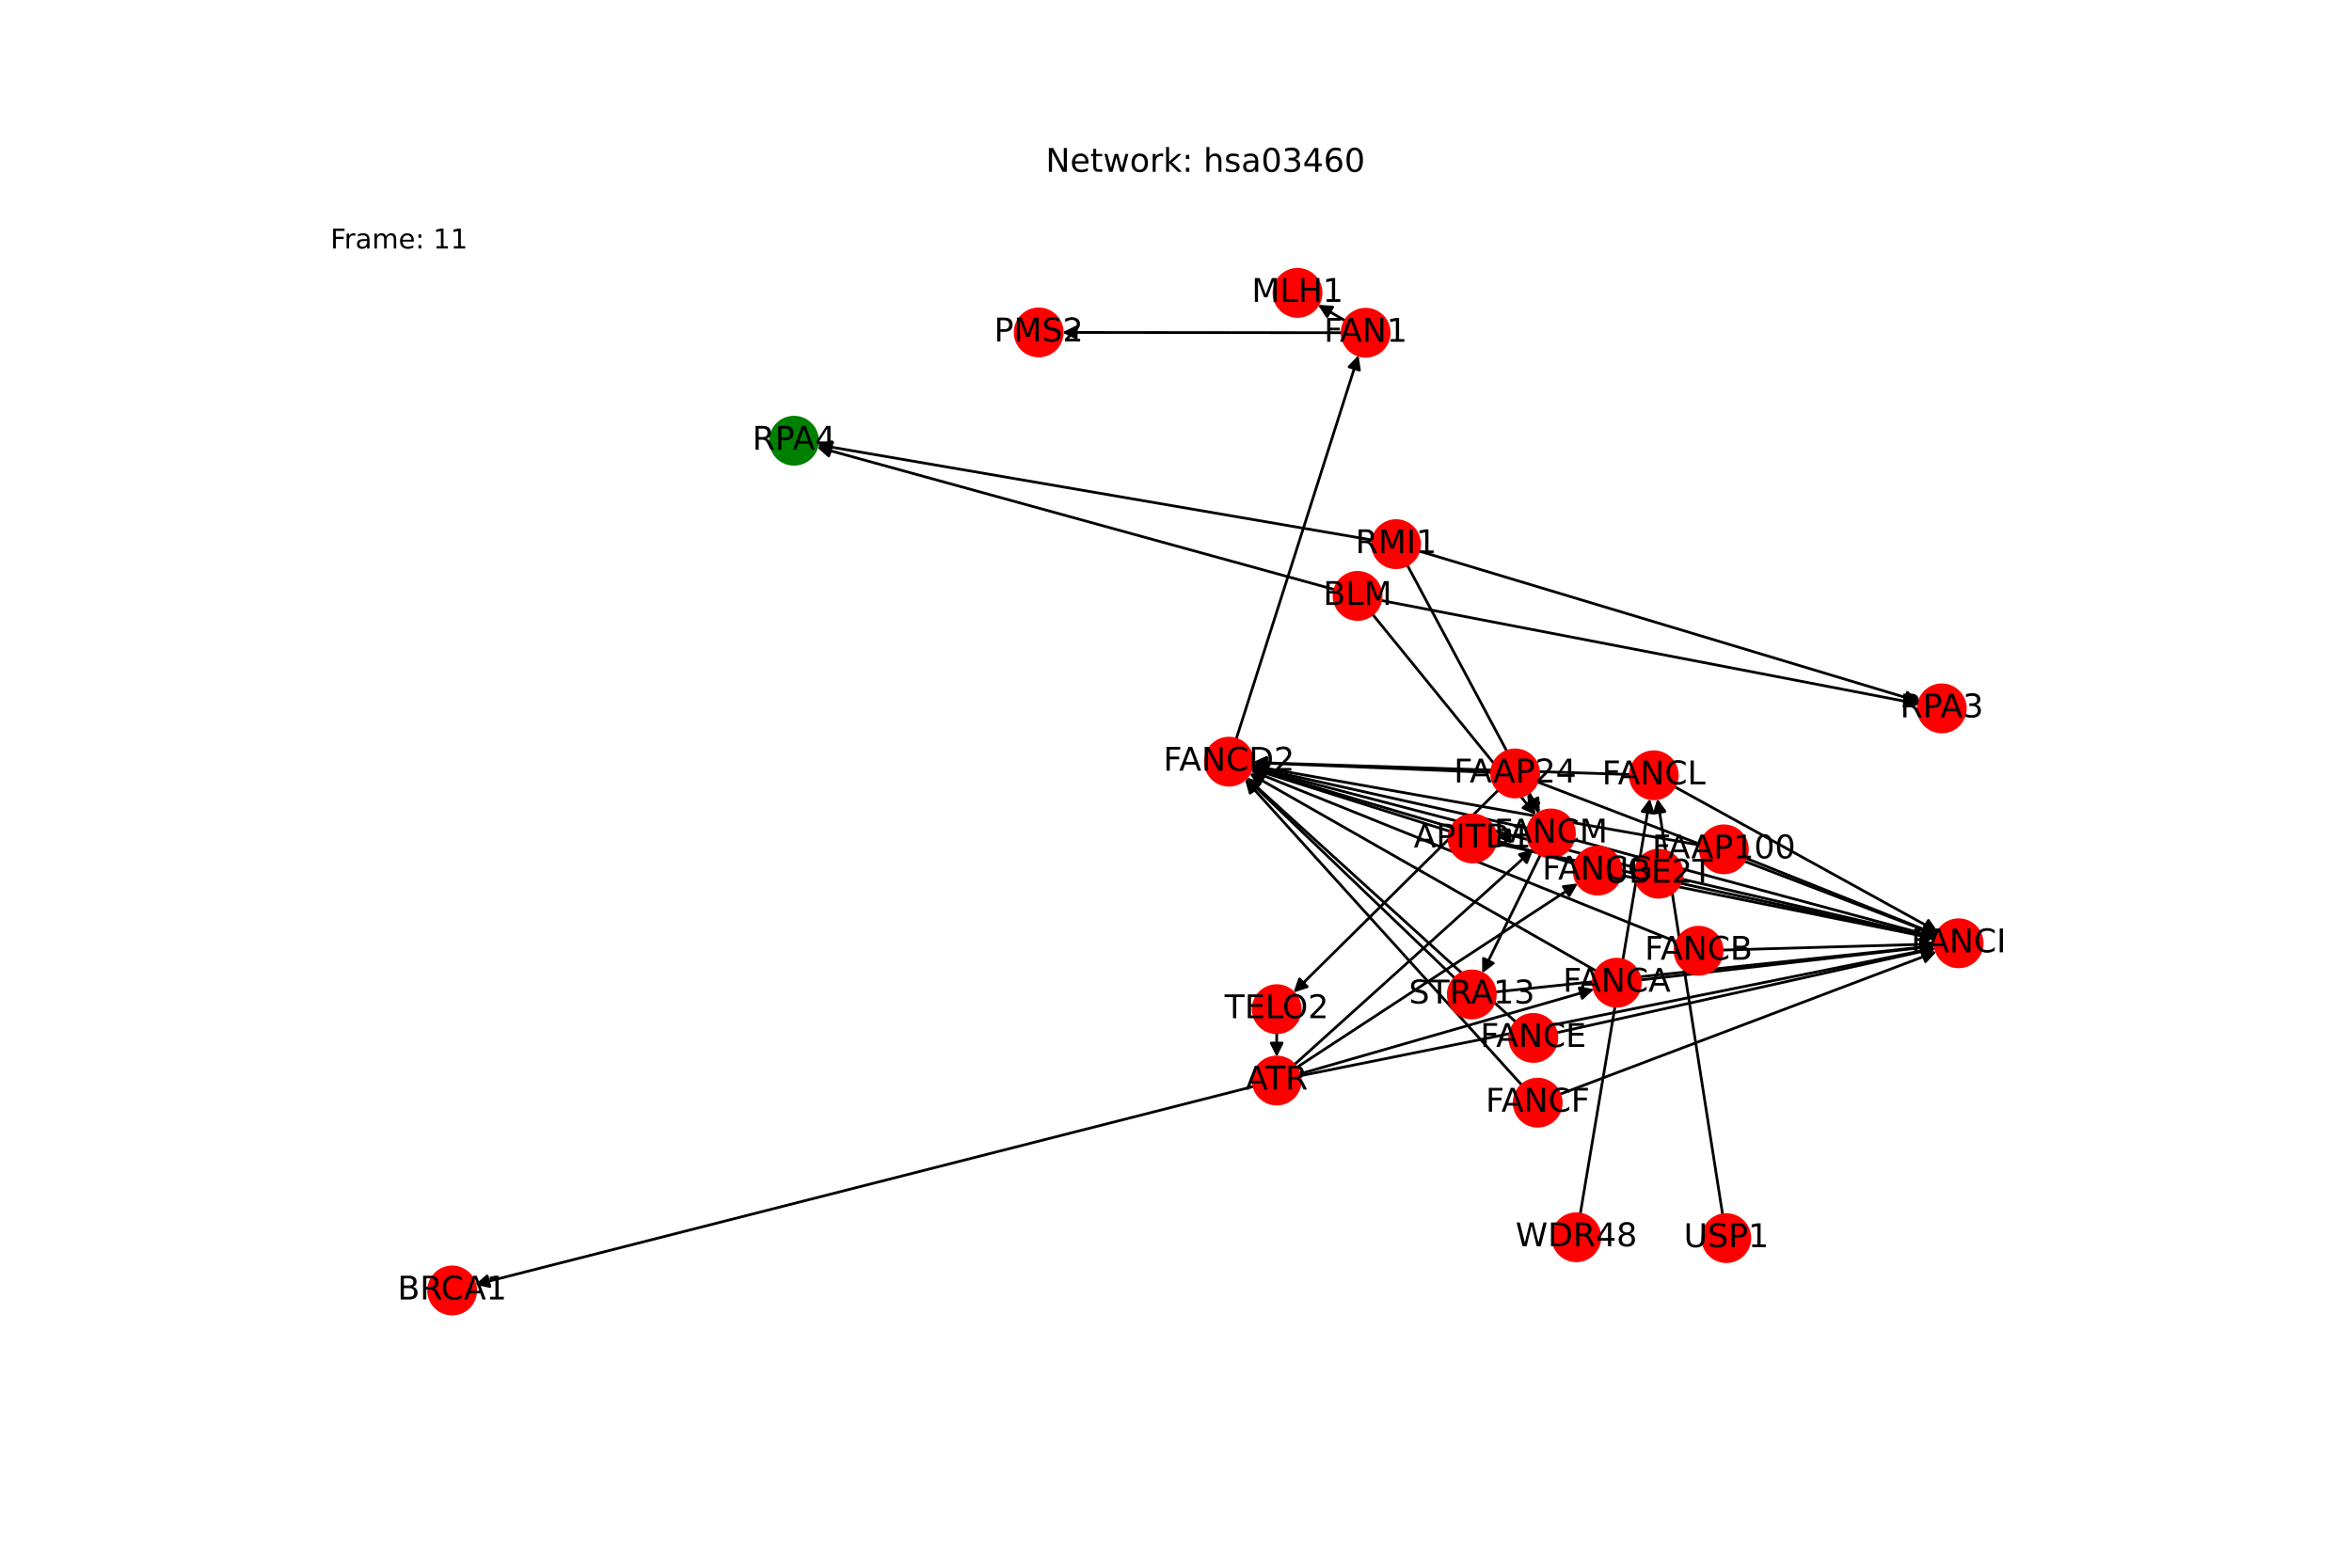 <?xml version="1.0" encoding="utf-8" standalone="no"?>
<!DOCTYPE svg PUBLIC "-//W3C//DTD SVG 1.1//EN"
  "http://www.w3.org/Graphics/SVG/1.1/DTD/svg11.dtd">
<!-- Created with matplotlib (https://matplotlib.org/) -->
<svg height="576pt" version="1.1" viewBox="0 0 864 576" width="864pt" xmlns="http://www.w3.org/2000/svg" xmlns:xlink="http://www.w3.org/1999/xlink">
 <defs>
  <style type="text/css">*{stroke-linecap:butt;stroke-linejoin:round;}</style>
 </defs>
 <g id="figure_1">
  <g id="patch_1">
   <path d="M 0 576 
L 864 576 
L 864 0 
L 0 0 
z
" style="fill:#ffffff;"/>
  </g>
  <g id="axes_1">
   <g id="patch_2">
    <path clip-path="url(#pe8a5140fbd)" d="M 565.282 298.786 
Q 563.151 295.203 561.591 292.58 
" style="fill:none;stroke:#000000;stroke-linecap:round;"/>
    <path clip-path="url(#pe8a5140fbd)" d="M 561.917 297.041 
L 561.591 292.58 
L 565.355 294.996 
L 561.917 297.041 
z
" style="stroke:#000000;stroke-linecap:round;"/>
   </g>
   <g id="patch_3">
    <path clip-path="url(#pe8a5140fbd)" d="M 578.07 308.483 
Q 644.602 326.408 710.055 344.042 
" style="fill:none;stroke:#000000;stroke-linecap:round;"/>
    <path clip-path="url(#pe8a5140fbd)" d="M 706.713 341.071 
L 710.055 344.042 
L 705.672 344.933 
L 706.713 341.071 
z
" style="stroke:#000000;stroke-linecap:round;"/>
   </g>
   <g id="patch_4">
    <path clip-path="url(#pe8a5140fbd)" d="M 561.255 304.344 
Q 510.587 293.041 461.01 281.982 
" style="fill:none;stroke:#000000;stroke-linecap:round;"/>
    <path clip-path="url(#pe8a5140fbd)" d="M 464.478 284.805 
L 461.01 281.982 
L 465.349 280.901 
L 464.478 284.805 
z
" style="stroke:#000000;stroke-linecap:round;"/>
   </g>
   <g id="patch_5">
    <path clip-path="url(#pe8a5140fbd)" d="M 561.065 306.782 
Q 555.31 307.15 550.671 307.446 
" style="fill:none;stroke:#000000;stroke-linecap:round;"/>
    <path clip-path="url(#pe8a5140fbd)" d="M 554.791 309.187 
L 550.671 307.446 
L 554.536 305.195 
L 554.791 309.187 
z
" style="stroke:#000000;stroke-linecap:round;"/>
   </g>
   <g id="patch_6">
    <path clip-path="url(#pe8a5140fbd)" d="M 565.894 314.003 
Q 555.191 335.805 544.98 356.603 
" style="fill:none;stroke:#000000;stroke-linecap:round;"/>
    <path clip-path="url(#pe8a5140fbd)" d="M 548.538 353.894 
L 544.98 356.603 
L 544.947 352.131 
L 548.538 353.894 
z
" style="stroke:#000000;stroke-linecap:round;"/>
   </g>
   <g id="patch_7">
    <path clip-path="url(#pe8a5140fbd)" d="M 602.525 360.074 
Q 656.706 353.826 709.777 347.706 
" style="fill:none;stroke:#000000;stroke-linecap:round;"/>
    <path clip-path="url(#pe8a5140fbd)" d="M 705.574 346.177 
L 709.777 347.706 
L 706.033 350.151 
L 705.574 346.177 
z
" style="stroke:#000000;stroke-linecap:round;"/>
   </g>
   <g id="patch_8">
    <path clip-path="url(#pe8a5140fbd)" d="M 586.398 356.777 
Q 522.693 320.459 459.959 284.696 
" style="fill:none;stroke:#000000;stroke-linecap:round;"/>
    <path clip-path="url(#pe8a5140fbd)" d="M 462.444 288.414 
L 459.959 284.696 
L 464.425 284.939 
L 462.444 288.414 
z
" style="stroke:#000000;stroke-linecap:round;"/>
   </g>
   <g id="patch_9">
    <path clip-path="url(#pe8a5140fbd)" d="M 632.633 349.077 
Q 671.736 347.955 709.722 346.866 
" style="fill:none;stroke:#000000;stroke-linecap:round;"/>
    <path clip-path="url(#pe8a5140fbd)" d="M 705.666 344.981 
L 709.722 346.866 
L 705.781 348.98 
L 705.666 344.981 
z
" style="stroke:#000000;stroke-linecap:round;"/>
   </g>
   <g id="patch_10">
    <path clip-path="url(#pe8a5140fbd)" d="M 615.948 346.091 
Q 537.723 314.589 460.536 283.506 
" style="fill:none;stroke:#000000;stroke-linecap:round;"/>
    <path clip-path="url(#pe8a5140fbd)" d="M 463.499 286.855 
L 460.536 283.506 
L 464.993 283.145 
L 463.499 286.855 
z
" style="stroke:#000000;stroke-linecap:round;"/>
   </g>
   <g id="patch_11">
    <path clip-path="url(#pe8a5140fbd)" d="M 454.093 271.602 
Q 476.567 201.057 498.701 131.576 
" style="fill:none;stroke:#000000;stroke-linecap:round;"/>
    <path clip-path="url(#pe8a5140fbd)" d="M 495.581 134.781 
L 498.701 131.576 
L 499.392 135.995 
L 495.581 134.781 
z
" style="stroke:#000000;stroke-linecap:round;"/>
   </g>
   <g id="patch_12">
    <path clip-path="url(#pe8a5140fbd)" d="M 571.703 379.468 
Q 641.37 363.968 709.946 348.71 
" style="fill:none;stroke:#000000;stroke-linecap:round;"/>
    <path clip-path="url(#pe8a5140fbd)" d="M 705.607 347.626 
L 709.946 348.71 
L 706.476 351.531 
L 705.607 347.626 
z
" style="stroke:#000000;stroke-linecap:round;"/>
   </g>
   <g id="patch_13">
    <path clip-path="url(#pe8a5140fbd)" d="M 556.839 375.529 
Q 507.356 330.601 458.702 286.424 
" style="fill:none;stroke:#000000;stroke-linecap:round;"/>
    <path clip-path="url(#pe8a5140fbd)" d="M 460.319 290.593 
L 458.702 286.424 
L 463.008 287.632 
L 460.319 290.593 
z
" style="stroke:#000000;stroke-linecap:round;"/>
   </g>
   <g id="patch_14">
    <path clip-path="url(#pe8a5140fbd)" d="M 572.967 402.073 
Q 642.181 375.862 710.35 350.048 
" style="fill:none;stroke:#000000;stroke-linecap:round;"/>
    <path clip-path="url(#pe8a5140fbd)" d="M 705.901 349.594 
L 710.35 350.048 
L 707.318 353.335 
L 705.901 349.594 
z
" style="stroke:#000000;stroke-linecap:round;"/>
   </g>
   <g id="patch_15">
    <path clip-path="url(#pe8a5140fbd)" d="M 559.055 398.719 
Q 508.167 342.498 458.03 287.106 
" style="fill:none;stroke:#000000;stroke-linecap:round;"/>
    <path clip-path="url(#pe8a5140fbd)" d="M 459.232 291.414 
L 458.03 287.106 
L 462.197 288.73 
L 459.232 291.414 
z
" style="stroke:#000000;stroke-linecap:round;"/>
   </g>
   <g id="patch_16">
    <path clip-path="url(#pe8a5140fbd)" d="M 595.361 321.576 
Q 653.183 333.225 709.909 344.654 
" style="fill:none;stroke:#000000;stroke-linecap:round;"/>
    <path clip-path="url(#pe8a5140fbd)" d="M 706.383 341.904 
L 709.909 344.654 
L 705.593 345.825 
L 706.383 341.904 
z
" style="stroke:#000000;stroke-linecap:round;"/>
   </g>
   <g id="patch_17">
    <path clip-path="url(#pe8a5140fbd)" d="M 578.572 317.413 
Q 519.171 299.86 460.842 282.624 
" style="fill:none;stroke:#000000;stroke-linecap:round;"/>
    <path clip-path="url(#pe8a5140fbd)" d="M 464.111 285.675 
L 460.842 282.624 
L 465.245 281.839 
L 464.111 285.675 
z
" style="stroke:#000000;stroke-linecap:round;"/>
   </g>
   <g id="patch_18">
    <path clip-path="url(#pe8a5140fbd)" d="M 615.096 289.037 
Q 663.502 315.721 710.929 341.864 
" style="fill:none;stroke:#000000;stroke-linecap:round;"/>
    <path clip-path="url(#pe8a5140fbd)" d="M 708.392 338.182 
L 710.929 341.864 
L 706.461 341.685 
L 708.392 338.182 
z
" style="stroke:#000000;stroke-linecap:round;"/>
   </g>
   <g id="patch_19">
    <path clip-path="url(#pe8a5140fbd)" d="M 598.86 284.58 
Q 529.492 282.355 461.241 280.166 
" style="fill:none;stroke:#000000;stroke-linecap:round;"/>
    <path clip-path="url(#pe8a5140fbd)" d="M 465.175 282.294 
L 461.241 280.166 
L 465.303 278.296 
L 465.175 282.294 
z
" style="stroke:#000000;stroke-linecap:round;"/>
   </g>
   <g id="patch_20">
    <path clip-path="url(#pe8a5140fbd)" d="M 641.292 315.286 
Q 676.373 329.327 710.416 342.952 
" style="fill:none;stroke:#000000;stroke-linecap:round;"/>
    <path clip-path="url(#pe8a5140fbd)" d="M 707.446 339.609 
L 710.416 342.952 
L 705.959 343.322 
L 707.446 339.609 
z
" style="stroke:#000000;stroke-linecap:round;"/>
   </g>
   <g id="patch_21">
    <path clip-path="url(#pe8a5140fbd)" d="M 624.722 310.556 
Q 542.356 295.96 461.092 281.559 
" style="fill:none;stroke:#000000;stroke-linecap:round;"/>
    <path clip-path="url(#pe8a5140fbd)" d="M 464.681 284.226 
L 461.092 281.559 
L 465.379 280.287 
L 464.681 284.226 
z
" style="stroke:#000000;stroke-linecap:round;"/>
   </g>
   <g id="patch_22">
    <path clip-path="url(#pe8a5140fbd)" d="M 504.165 225.669 
Q 534.204 262.59 563.538 298.644 
" style="fill:none;stroke:#000000;stroke-linecap:round;"/>
    <path clip-path="url(#pe8a5140fbd)" d="M 562.564 294.279 
L 563.538 298.644 
L 559.462 296.803 
L 562.564 294.279 
z
" style="stroke:#000000;stroke-linecap:round;"/>
   </g>
   <g id="patch_23">
    <path clip-path="url(#pe8a5140fbd)" d="M 507.201 220.586 
Q 606 239.61 703.701 258.422 
" style="fill:none;stroke:#000000;stroke-linecap:round;"/>
    <path clip-path="url(#pe8a5140fbd)" d="M 700.151 255.702 
L 703.701 258.422 
L 699.395 259.63 
L 700.151 255.702 
z
" style="stroke:#000000;stroke-linecap:round;"/>
   </g>
   <g id="patch_24">
    <path clip-path="url(#pe8a5140fbd)" d="M 490.348 216.649 
Q 395.19 190.442 301.11 164.531 
" style="fill:none;stroke:#000000;stroke-linecap:round;"/>
    <path clip-path="url(#pe8a5140fbd)" d="M 304.435 167.521 
L 301.11 164.531 
L 305.497 163.665 
L 304.435 167.521 
z
" style="stroke:#000000;stroke-linecap:round;"/>
   </g>
   <g id="patch_25">
    <path clip-path="url(#pe8a5140fbd)" d="M 475.438 391.21 
Q 519.359 351.618 562.449 312.775 
" style="fill:none;stroke:#000000;stroke-linecap:round;"/>
    <path clip-path="url(#pe8a5140fbd)" d="M 558.139 313.968 
L 562.449 312.775 
L 560.818 316.939 
L 558.139 313.968 
z
" style="stroke:#000000;stroke-linecap:round;"/>
   </g>
   <g id="patch_26">
    <path clip-path="url(#pe8a5140fbd)" d="M 477.327 394.614 
Q 531.463 379.037 584.525 363.769 
" style="fill:none;stroke:#000000;stroke-linecap:round;"/>
    <path clip-path="url(#pe8a5140fbd)" d="M 580.127 362.953 
L 584.525 363.769 
L 581.234 366.798 
L 580.127 362.953 
z
" style="stroke:#000000;stroke-linecap:round;"/>
   </g>
   <g id="patch_27">
    <path clip-path="url(#pe8a5140fbd)" d="M 476.254 392.264 
Q 527.94 358.437 578.691 325.222 
" style="fill:none;stroke:#000000;stroke-linecap:round;"/>
    <path clip-path="url(#pe8a5140fbd)" d="M 574.249 325.739 
L 578.691 325.222 
L 576.439 329.086 
L 574.249 325.739 
z
" style="stroke:#000000;stroke-linecap:round;"/>
   </g>
   <g id="patch_28">
    <path clip-path="url(#pe8a5140fbd)" d="M 477.494 395.299 
Q 594.25 371.797 709.909 348.515 
" style="fill:none;stroke:#000000;stroke-linecap:round;"/>
    <path clip-path="url(#pe8a5140fbd)" d="M 705.593 347.344 
L 709.909 348.515 
L 706.382 351.265 
L 705.593 347.344 
z
" style="stroke:#000000;stroke-linecap:round;"/>
   </g>
   <g id="patch_29">
    <path clip-path="url(#pe8a5140fbd)" d="M 460.617 399.145 
Q 317.556 435.58 175.579 471.74 
" style="fill:none;stroke:#000000;stroke-linecap:round;"/>
    <path clip-path="url(#pe8a5140fbd)" d="M 179.949 472.691 
L 175.579 471.74 
L 178.962 468.815 
L 179.949 472.691 
z
" style="stroke:#000000;stroke-linecap:round;"/>
   </g>
   <g id="patch_30">
    <path clip-path="url(#pe8a5140fbd)" d="M 468.996 379.458 
Q 468.999 383.904 469 387.231 
" style="fill:none;stroke:#000000;stroke-linecap:round;"/>
    <path clip-path="url(#pe8a5140fbd)" d="M 470.998 383.23 
L 469 387.231 
L 466.998 383.232 
L 470.998 383.23 
z
" style="stroke:#000000;stroke-linecap:round;"/>
   </g>
   <g id="patch_31">
    <path clip-path="url(#pe8a5140fbd)" d="M 632.811 446.351 
Q 620.833 369.884 609.027 294.522 
" style="fill:none;stroke:#000000;stroke-linecap:round;"/>
    <path clip-path="url(#pe8a5140fbd)" d="M 607.67 298.784 
L 609.027 294.522 
L 611.622 298.165 
L 607.67 298.784 
z
" style="stroke:#000000;stroke-linecap:round;"/>
   </g>
   <g id="patch_32">
    <path clip-path="url(#pe8a5140fbd)" d="M 580.497 446.053 
Q 593.289 369.727 605.896 294.505 
" style="fill:none;stroke:#000000;stroke-linecap:round;"/>
    <path clip-path="url(#pe8a5140fbd)" d="M 603.263 298.119 
L 605.896 294.505 
L 607.208 298.78 
L 603.263 298.119 
z
" style="stroke:#000000;stroke-linecap:round;"/>
   </g>
   <g id="patch_33">
    <path clip-path="url(#pe8a5140fbd)" d="M 617.716 322.976 
Q 664.386 333.802 709.966 344.375 
" style="fill:none;stroke:#000000;stroke-linecap:round;"/>
    <path clip-path="url(#pe8a5140fbd)" d="M 706.521 341.523 
L 709.966 344.375 
L 705.618 345.42 
L 706.521 341.523 
z
" style="stroke:#000000;stroke-linecap:round;"/>
   </g>
   <g id="patch_34">
    <path clip-path="url(#pe8a5140fbd)" d="M 600.902 318.834 
Q 530.372 300.436 460.924 282.32 
" style="fill:none;stroke:#000000;stroke-linecap:round;"/>
    <path clip-path="url(#pe8a5140fbd)" d="M 464.29 285.265 
L 460.924 282.32 
L 465.3 281.395 
L 464.29 285.265 
z
" style="stroke:#000000;stroke-linecap:round;"/>
   </g>
   <g id="patch_35">
    <path clip-path="url(#pe8a5140fbd)" d="M 564.678 287.273 
Q 638.043 315.38 710.364 343.088 
" style="fill:none;stroke:#000000;stroke-linecap:round;"/>
    <path clip-path="url(#pe8a5140fbd)" d="M 707.344 339.789 
L 710.364 343.088 
L 705.913 343.524 
L 707.344 339.789 
z
" style="stroke:#000000;stroke-linecap:round;"/>
   </g>
   <g id="patch_36">
    <path clip-path="url(#pe8a5140fbd)" d="M 547.939 283.819 
Q 504.029 282.014 461.235 280.255 
" style="fill:none;stroke:#000000;stroke-linecap:round;"/>
    <path clip-path="url(#pe8a5140fbd)" d="M 465.149 282.417 
L 461.235 280.255 
L 465.314 278.421 
L 465.149 282.417 
z
" style="stroke:#000000;stroke-linecap:round;"/>
   </g>
   <g id="patch_37">
    <path clip-path="url(#pe8a5140fbd)" d="M 550.435 290.263 
Q 512.792 327.486 475.943 363.923 
" style="fill:none;stroke:#000000;stroke-linecap:round;"/>
    <path clip-path="url(#pe8a5140fbd)" d="M 480.194 362.533 
L 475.943 363.923 
L 477.381 359.688 
L 480.194 362.533 
z
" style="stroke:#000000;stroke-linecap:round;"/>
   </g>
   <g id="patch_38">
    <path clip-path="url(#pe8a5140fbd)" d="M 494.194 117.881 
Q 489.157 114.933 485.085 112.549 
" style="fill:none;stroke:#000000;stroke-linecap:round;"/>
    <path clip-path="url(#pe8a5140fbd)" d="M 487.526 116.296 
L 485.085 112.549 
L 489.547 112.844 
L 487.526 116.296 
z
" style="stroke:#000000;stroke-linecap:round;"/>
   </g>
   <g id="patch_39">
    <path clip-path="url(#pe8a5140fbd)" d="M 493.008 122.249 
Q 441.618 122.198 391.346 122.148 
" style="fill:none;stroke:#000000;stroke-linecap:round;"/>
    <path clip-path="url(#pe8a5140fbd)" d="M 395.344 124.152 
L 391.346 122.148 
L 395.348 120.152 
L 395.344 124.152 
z
" style="stroke:#000000;stroke-linecap:round;"/>
   </g>
   <g id="patch_40">
    <path clip-path="url(#pe8a5140fbd)" d="M 516.923 207.567 
Q 541.273 253.079 565.096 297.605 
" style="fill:none;stroke:#000000;stroke-linecap:round;"/>
    <path clip-path="url(#pe8a5140fbd)" d="M 564.972 293.135 
L 565.096 297.605 
L 561.445 295.022 
L 564.972 293.135 
z
" style="stroke:#000000;stroke-linecap:round;"/>
   </g>
   <g id="patch_41">
    <path clip-path="url(#pe8a5140fbd)" d="M 521.132 202.43 
Q 613.071 230.102 703.94 257.453 
" style="fill:none;stroke:#000000;stroke-linecap:round;"/>
    <path clip-path="url(#pe8a5140fbd)" d="M 700.686 254.385 
L 703.94 257.453 
L 699.533 258.215 
L 700.686 254.385 
z
" style="stroke:#000000;stroke-linecap:round;"/>
   </g>
   <g id="patch_42">
    <path clip-path="url(#pe8a5140fbd)" d="M 504.305 198.467 
Q 402.26 180.934 301.318 163.59 
" style="fill:none;stroke:#000000;stroke-linecap:round;"/>
    <path clip-path="url(#pe8a5140fbd)" d="M 304.922 166.239 
L 301.318 163.59 
L 305.599 162.296 
L 304.922 166.239 
z
" style="stroke:#000000;stroke-linecap:round;"/>
   </g>
   <g id="patch_43">
    <path clip-path="url(#pe8a5140fbd)" d="M 549.376 309.895 
Q 630.203 327.328 709.936 344.524 
" style="fill:none;stroke:#000000;stroke-linecap:round;"/>
    <path clip-path="url(#pe8a5140fbd)" d="M 706.448 341.726 
L 709.936 344.524 
L 705.605 345.636 
L 706.448 341.726 
z
" style="stroke:#000000;stroke-linecap:round;"/>
   </g>
   <g id="patch_44">
    <path clip-path="url(#pe8a5140fbd)" d="M 532.653 305.465 
Q 496.188 293.961 460.789 282.794 
" style="fill:none;stroke:#000000;stroke-linecap:round;"/>
    <path clip-path="url(#pe8a5140fbd)" d="M 464.002 285.905 
L 460.789 282.794 
L 465.206 282.09 
L 464.002 285.905 
z
" style="stroke:#000000;stroke-linecap:round;"/>
   </g>
   <g id="patch_45">
    <path clip-path="url(#pe8a5140fbd)" d="M 549.285 364.475 
Q 630.082 355.983 709.767 347.608 
" style="fill:none;stroke:#000000;stroke-linecap:round;"/>
    <path clip-path="url(#pe8a5140fbd)" d="M 705.58 346.037 
L 709.767 347.608 
L 705.998 350.015 
L 705.58 346.037 
z
" style="stroke:#000000;stroke-linecap:round;"/>
   </g>
   <g id="patch_46">
    <path clip-path="url(#pe8a5140fbd)" d="M 534.418 359.385 
Q 496.066 322.615 458.522 286.619 
" style="fill:none;stroke:#000000;stroke-linecap:round;"/>
    <path clip-path="url(#pe8a5140fbd)" d="M 460.025 290.831 
L 458.522 286.619 
L 462.794 287.944 
L 460.025 290.831 
z
" style="stroke:#000000;stroke-linecap:round;"/>
   </g>
   <g id="PathCollection_1">
    <defs>
     <path d="M 0 8.66 
C 2.297 8.66 4.5 7.748 6.124 6.124 
C 7.748 4.5 8.66 2.297 8.66 -0 
C 8.66 -2.297 7.748 -4.5 6.124 -6.124 
C 4.5 -7.748 2.297 -8.66 0 -8.66 
C -2.297 -8.66 -4.5 -7.748 -6.124 -6.124 
C -7.748 -4.5 -8.66 -2.297 -8.66 0 
C -8.66 2.297 -7.748 4.5 -6.124 6.124 
C -4.5 7.748 -2.297 8.66 0 8.66 
z
" id="C0_0_3af8ea125a"/>
    </defs>
    <g clip-path="url(#pe8a5140fbd)">
     <use style="fill:#ff0000;stroke:#ff0000;" x="569.71" xlink:href="#C0_0_3af8ea125a" y="306.23"/>
    </g>
    <g clip-path="url(#pe8a5140fbd)">
     <use style="fill:#ff0000;stroke:#ff0000;" x="593.922" xlink:href="#C0_0_3af8ea125a" y="361.066"/>
    </g>
    <g clip-path="url(#pe8a5140fbd)">
     <use style="fill:#ff0000;stroke:#ff0000;" x="623.979" xlink:href="#C0_0_3af8ea125a" y="349.325"/>
    </g>
    <g clip-path="url(#pe8a5140fbd)">
     <use style="fill:#ff0000;stroke:#ff0000;" x="451.465" xlink:href="#C0_0_3af8ea125a" y="279.853"/>
    </g>
    <g clip-path="url(#pe8a5140fbd)">
     <use style="fill:#ff0000;stroke:#ff0000;" x="719.494" xlink:href="#C0_0_3af8ea125a" y="346.586"/>
    </g>
    <g clip-path="url(#pe8a5140fbd)">
     <use style="fill:#ff0000;stroke:#ff0000;" x="563.249" xlink:href="#C0_0_3af8ea125a" y="381.349"/>
    </g>
    <g clip-path="url(#pe8a5140fbd)">
     <use style="fill:#ff0000;stroke:#ff0000;" x="564.867" xlink:href="#C0_0_3af8ea125a" y="405.14"/>
    </g>
    <g clip-path="url(#pe8a5140fbd)">
     <use style="fill:#ff0000;stroke:#ff0000;" x="586.874" xlink:href="#C0_0_3af8ea125a" y="319.866"/>
    </g>
    <g clip-path="url(#pe8a5140fbd)">
     <use style="fill:#ff0000;stroke:#ff0000;" x="607.513" xlink:href="#C0_0_3af8ea125a" y="284.857"/>
    </g>
    <g clip-path="url(#pe8a5140fbd)">
     <use style="fill:#ff0000;stroke:#ff0000;" x="633.252" xlink:href="#C0_0_3af8ea125a" y="312.068"/>
    </g>
    <g clip-path="url(#pe8a5140fbd)">
     <use style="fill:#ff0000;stroke:#ff0000;" x="498.697" xlink:href="#C0_0_3af8ea125a" y="218.949"/>
    </g>
    <g clip-path="url(#pe8a5140fbd)">
     <use style="fill:#ff0000;stroke:#ff0000;" x="469.005" xlink:href="#C0_0_3af8ea125a" y="397.008"/>
    </g>
    <g clip-path="url(#pe8a5140fbd)">
     <use style="fill:#ff0000;stroke:#ff0000;" x="468.992" xlink:href="#C0_0_3af8ea125a" y="370.797"/>
    </g>
    <g clip-path="url(#pe8a5140fbd)">
     <use style="fill:#ff0000;stroke:#ff0000;" x="476.642" xlink:href="#C0_0_3af8ea125a" y="107.607"/>
    </g>
    <g clip-path="url(#pe8a5140fbd)">
     <use style="fill:#ff0000;stroke:#ff0000;" x="166.106" xlink:href="#C0_0_3af8ea125a" y="474.153"/>
    </g>
    <g clip-path="url(#pe8a5140fbd)">
     <use style="fill:#ff0000;stroke:#ff0000;" x="634.151" xlink:href="#C0_0_3af8ea125a" y="454.906"/>
    </g>
    <g clip-path="url(#pe8a5140fbd)">
     <use style="fill:#ff0000;stroke:#ff0000;" x="579.066" xlink:href="#C0_0_3af8ea125a" y="454.592"/>
    </g>
    <g clip-path="url(#pe8a5140fbd)">
     <use style="fill:#ff0000;stroke:#ff0000;" x="609.277" xlink:href="#C0_0_3af8ea125a" y="321.019"/>
    </g>
    <g clip-path="url(#pe8a5140fbd)">
     <use style="fill:#ff0000;stroke:#ff0000;" x="381.566" xlink:href="#C0_0_3af8ea125a" y="122.138"/>
    </g>
    <g clip-path="url(#pe8a5140fbd)">
     <use style="fill:#ff0000;stroke:#ff0000;" x="556.592" xlink:href="#C0_0_3af8ea125a" y="284.175"/>
    </g>
    <g clip-path="url(#pe8a5140fbd)">
     <use style="fill:#ff0000;stroke:#ff0000;" x="501.669" xlink:href="#C0_0_3af8ea125a" y="122.257"/>
    </g>
    <g clip-path="url(#pe8a5140fbd)">
     <use style="fill:#ff0000;stroke:#ff0000;" x="512.839" xlink:href="#C0_0_3af8ea125a" y="199.934"/>
    </g>
    <g clip-path="url(#pe8a5140fbd)">
     <use style="fill:#ff0000;stroke:#ff0000;" x="713.306" xlink:href="#C0_0_3af8ea125a" y="260.272"/>
    </g>
    <g clip-path="url(#pe8a5140fbd)">
     <use style="fill:#008000;stroke:#008000;" x="291.68" xlink:href="#C0_0_3af8ea125a" y="161.934"/>
    </g>
    <g clip-path="url(#pe8a5140fbd)">
     <use style="fill:#ff0000;stroke:#ff0000;" x="540.91" xlink:href="#C0_0_3af8ea125a" y="308.069"/>
    </g>
    <g clip-path="url(#pe8a5140fbd)">
     <use style="fill:#ff0000;stroke:#ff0000;" x="540.671" xlink:href="#C0_0_3af8ea125a" y="365.38"/>
    </g>
   </g>
   <g id="text_1">
    <g clip-path="url(#pe8a5140fbd)">
     <!-- FANCM -->
     <g transform="translate(548.847 309.541)scale(0.12 -0.12)">
      <defs>
       <path d="M 9.812 72.906 
L 51.703 72.906 
L 51.703 64.594 
L 19.672 64.594 
L 19.672 43.109 
L 48.578 43.109 
L 48.578 34.812 
L 19.672 34.812 
L 19.672 0 
L 9.812 0 
z
" id="DejaVuSans-70"/>
       <path d="M 34.188 63.188 
L 20.797 26.906 
L 47.609 26.906 
z
M 28.609 72.906 
L 39.797 72.906 
L 67.578 0 
L 57.328 0 
L 50.688 18.703 
L 17.828 18.703 
L 11.188 0 
L 0.781 0 
z
" id="DejaVuSans-65"/>
       <path d="M 9.812 72.906 
L 23.094 72.906 
L 55.422 11.922 
L 55.422 72.906 
L 64.984 72.906 
L 64.984 0 
L 51.703 0 
L 19.391 60.984 
L 19.391 0 
L 9.812 0 
z
" id="DejaVuSans-78"/>
       <path d="M 64.406 67.281 
L 64.406 56.891 
Q 59.422 61.531 53.781 63.812 
Q 48.141 66.109 41.797 66.109 
Q 29.297 66.109 22.656 58.469 
Q 16.016 50.828 16.016 36.375 
Q 16.016 21.969 22.656 14.328 
Q 29.297 6.688 41.797 6.688 
Q 48.141 6.688 53.781 8.984 
Q 59.422 11.281 64.406 15.922 
L 64.406 5.609 
Q 59.234 2.094 53.438 0.328 
Q 47.656 -1.422 41.219 -1.422 
Q 24.656 -1.422 15.125 8.703 
Q 5.609 18.844 5.609 36.375 
Q 5.609 53.953 15.125 64.078 
Q 24.656 74.219 41.219 74.219 
Q 47.75 74.219 53.531 72.484 
Q 59.328 70.75 64.406 67.281 
z
" id="DejaVuSans-67"/>
       <path d="M 9.812 72.906 
L 24.516 72.906 
L 43.109 23.297 
L 61.812 72.906 
L 76.516 72.906 
L 76.516 0 
L 66.891 0 
L 66.891 64.016 
L 48.094 14.016 
L 38.188 14.016 
L 19.391 64.016 
L 19.391 0 
L 9.812 0 
z
" id="DejaVuSans-77"/>
      </defs>
      <use xlink:href="#DejaVuSans-70"/>
      <use x="48.395" xlink:href="#DejaVuSans-65"/>
      <use x="116.803" xlink:href="#DejaVuSans-78"/>
      <use x="191.607" xlink:href="#DejaVuSans-67"/>
      <use x="261.432" xlink:href="#DejaVuSans-77"/>
     </g>
    </g>
   </g>
   <g id="text_2">
    <g clip-path="url(#pe8a5140fbd)">
     <!-- FANCA -->
     <g transform="translate(574.131 364.377)scale(0.12 -0.12)">
      <use xlink:href="#DejaVuSans-70"/>
      <use x="48.395" xlink:href="#DejaVuSans-65"/>
      <use x="116.803" xlink:href="#DejaVuSans-78"/>
      <use x="191.607" xlink:href="#DejaVuSans-67"/>
      <use x="261.432" xlink:href="#DejaVuSans-65"/>
     </g>
    </g>
   </g>
   <g id="text_3">
    <g clip-path="url(#pe8a5140fbd)">
     <!-- FANCB -->
     <g transform="translate(604.176 352.636)scale(0.12 -0.12)">
      <defs>
       <path d="M 19.672 34.812 
L 19.672 8.109 
L 35.5 8.109 
Q 43.453 8.109 47.281 11.406 
Q 51.125 14.703 51.125 21.484 
Q 51.125 28.328 47.281 31.562 
Q 43.453 34.812 35.5 34.812 
z
M 19.672 64.797 
L 19.672 42.828 
L 34.281 42.828 
Q 41.5 42.828 45.031 45.531 
Q 48.578 48.25 48.578 53.812 
Q 48.578 59.328 45.031 62.062 
Q 41.5 64.797 34.281 64.797 
z
M 9.812 72.906 
L 35.016 72.906 
Q 46.297 72.906 52.391 68.219 
Q 58.5 63.531 58.5 54.891 
Q 58.5 48.188 55.375 44.234 
Q 52.25 40.281 46.188 39.312 
Q 53.469 37.75 57.5 32.781 
Q 61.531 27.828 61.531 20.406 
Q 61.531 10.641 54.891 5.312 
Q 48.25 0 35.984 0 
L 9.812 0 
z
" id="DejaVuSans-66"/>
      </defs>
      <use xlink:href="#DejaVuSans-70"/>
      <use x="48.395" xlink:href="#DejaVuSans-65"/>
      <use x="116.803" xlink:href="#DejaVuSans-78"/>
      <use x="191.607" xlink:href="#DejaVuSans-67"/>
      <use x="261.432" xlink:href="#DejaVuSans-66"/>
     </g>
    </g>
   </g>
   <g id="text_4">
    <g clip-path="url(#pe8a5140fbd)">
     <!-- FANCD2 -->
     <g transform="translate(427.341 283.164)scale(0.12 -0.12)">
      <defs>
       <path d="M 19.672 64.797 
L 19.672 8.109 
L 31.594 8.109 
Q 46.688 8.109 53.688 14.938 
Q 60.688 21.781 60.688 36.531 
Q 60.688 51.172 53.688 57.984 
Q 46.688 64.797 31.594 64.797 
z
M 9.812 72.906 
L 30.078 72.906 
Q 51.266 72.906 61.172 64.094 
Q 71.094 55.281 71.094 36.531 
Q 71.094 17.672 61.125 8.828 
Q 51.172 0 30.078 0 
L 9.812 0 
z
" id="DejaVuSans-68"/>
       <path d="M 19.188 8.297 
L 53.609 8.297 
L 53.609 0 
L 7.328 0 
L 7.328 8.297 
Q 12.938 14.109 22.625 23.891 
Q 32.328 33.688 34.812 36.531 
Q 39.547 41.844 41.422 45.531 
Q 43.312 49.219 43.312 52.781 
Q 43.312 58.594 39.234 62.25 
Q 35.156 65.922 28.609 65.922 
Q 23.969 65.922 18.812 64.312 
Q 13.672 62.703 7.812 59.422 
L 7.812 69.391 
Q 13.766 71.781 18.938 73 
Q 24.125 74.219 28.422 74.219 
Q 39.75 74.219 46.484 68.547 
Q 53.219 62.891 53.219 53.422 
Q 53.219 48.922 51.531 44.891 
Q 49.859 40.875 45.406 35.406 
Q 44.188 33.984 37.641 27.219 
Q 31.109 20.453 19.188 8.297 
z
" id="DejaVuSans-50"/>
      </defs>
      <use xlink:href="#DejaVuSans-70"/>
      <use x="48.395" xlink:href="#DejaVuSans-65"/>
      <use x="116.803" xlink:href="#DejaVuSans-78"/>
      <use x="191.607" xlink:href="#DejaVuSans-67"/>
      <use x="261.432" xlink:href="#DejaVuSans-68"/>
      <use x="338.434" xlink:href="#DejaVuSans-50"/>
     </g>
    </g>
   </g>
   <g id="text_5">
    <g clip-path="url(#pe8a5140fbd)">
     <!-- FANCI -->
     <g transform="translate(702.038 349.897)scale(0.12 -0.12)">
      <defs>
       <path d="M 9.812 72.906 
L 19.672 72.906 
L 19.672 0 
L 9.812 0 
z
" id="DejaVuSans-73"/>
      </defs>
      <use xlink:href="#DejaVuSans-70"/>
      <use x="48.395" xlink:href="#DejaVuSans-65"/>
      <use x="116.803" xlink:href="#DejaVuSans-78"/>
      <use x="191.607" xlink:href="#DejaVuSans-67"/>
      <use x="261.432" xlink:href="#DejaVuSans-73"/>
     </g>
    </g>
   </g>
   <g id="text_6">
    <g clip-path="url(#pe8a5140fbd)">
     <!-- FANCE -->
     <g transform="translate(543.772 384.66)scale(0.12 -0.12)">
      <defs>
       <path d="M 9.812 72.906 
L 55.906 72.906 
L 55.906 64.594 
L 19.672 64.594 
L 19.672 43.016 
L 54.391 43.016 
L 54.391 34.719 
L 19.672 34.719 
L 19.672 8.297 
L 56.781 8.297 
L 56.781 0 
L 9.812 0 
z
" id="DejaVuSans-69"/>
      </defs>
      <use xlink:href="#DejaVuSans-70"/>
      <use x="48.395" xlink:href="#DejaVuSans-65"/>
      <use x="116.803" xlink:href="#DejaVuSans-78"/>
      <use x="191.607" xlink:href="#DejaVuSans-67"/>
      <use x="261.432" xlink:href="#DejaVuSans-69"/>
     </g>
    </g>
   </g>
   <g id="text_7">
    <g clip-path="url(#pe8a5140fbd)">
     <!-- FANCF -->
     <g transform="translate(545.73 408.451)scale(0.12 -0.12)">
      <use xlink:href="#DejaVuSans-70"/>
      <use x="48.395" xlink:href="#DejaVuSans-65"/>
      <use x="116.803" xlink:href="#DejaVuSans-78"/>
      <use x="191.607" xlink:href="#DejaVuSans-67"/>
      <use x="261.432" xlink:href="#DejaVuSans-70"/>
     </g>
    </g>
   </g>
   <g id="text_8">
    <g clip-path="url(#pe8a5140fbd)">
     <!-- FANCG -->
     <g transform="translate(566.539 323.177)scale(0.12 -0.12)">
      <defs>
       <path d="M 59.516 10.406 
L 59.516 29.984 
L 43.406 29.984 
L 43.406 38.094 
L 69.281 38.094 
L 69.281 6.781 
Q 63.578 2.734 56.688 0.656 
Q 49.812 -1.422 42 -1.422 
Q 24.906 -1.422 15.25 8.562 
Q 5.609 18.562 5.609 36.375 
Q 5.609 54.25 15.25 64.234 
Q 24.906 74.219 42 74.219 
Q 49.125 74.219 55.547 72.453 
Q 61.969 70.703 67.391 67.281 
L 67.391 56.781 
Q 61.922 61.422 55.766 63.766 
Q 49.609 66.109 42.828 66.109 
Q 29.438 66.109 22.719 58.641 
Q 16.016 51.172 16.016 36.375 
Q 16.016 21.625 22.719 14.156 
Q 29.438 6.688 42.828 6.688 
Q 48.047 6.688 52.141 7.594 
Q 56.25 8.5 59.516 10.406 
z
" id="DejaVuSans-71"/>
      </defs>
      <use xlink:href="#DejaVuSans-70"/>
      <use x="48.395" xlink:href="#DejaVuSans-65"/>
      <use x="116.803" xlink:href="#DejaVuSans-78"/>
      <use x="191.607" xlink:href="#DejaVuSans-67"/>
      <use x="261.432" xlink:href="#DejaVuSans-71"/>
     </g>
    </g>
   </g>
   <g id="text_9">
    <g clip-path="url(#pe8a5140fbd)">
     <!-- FANCL -->
     <g transform="translate(588.484 288.169)scale(0.12 -0.12)">
      <defs>
       <path d="M 9.812 72.906 
L 19.672 72.906 
L 19.672 8.297 
L 55.172 8.297 
L 55.172 0 
L 9.812 0 
z
" id="DejaVuSans-76"/>
      </defs>
      <use xlink:href="#DejaVuSans-70"/>
      <use x="48.395" xlink:href="#DejaVuSans-65"/>
      <use x="116.803" xlink:href="#DejaVuSans-78"/>
      <use x="191.607" xlink:href="#DejaVuSans-67"/>
      <use x="261.432" xlink:href="#DejaVuSans-76"/>
     </g>
    </g>
   </g>
   <g id="text_10">
    <g clip-path="url(#pe8a5140fbd)">
     <!-- FAAP100 -->
     <g transform="translate(606.904 315.379)scale(0.12 -0.12)">
      <defs>
       <path d="M 19.672 64.797 
L 19.672 37.406 
L 32.078 37.406 
Q 38.969 37.406 42.719 40.969 
Q 46.484 44.531 46.484 51.125 
Q 46.484 57.672 42.719 61.234 
Q 38.969 64.797 32.078 64.797 
z
M 9.812 72.906 
L 32.078 72.906 
Q 44.344 72.906 50.609 67.359 
Q 56.891 61.812 56.891 51.125 
Q 56.891 40.328 50.609 34.812 
Q 44.344 29.297 32.078 29.297 
L 19.672 29.297 
L 19.672 0 
L 9.812 0 
z
" id="DejaVuSans-80"/>
       <path d="M 12.406 8.297 
L 28.516 8.297 
L 28.516 63.922 
L 10.984 60.406 
L 10.984 69.391 
L 28.422 72.906 
L 38.281 72.906 
L 38.281 8.297 
L 54.391 8.297 
L 54.391 0 
L 12.406 0 
z
" id="DejaVuSans-49"/>
       <path d="M 31.781 66.406 
Q 24.172 66.406 20.328 58.906 
Q 16.5 51.422 16.5 36.375 
Q 16.5 21.391 20.328 13.891 
Q 24.172 6.391 31.781 6.391 
Q 39.453 6.391 43.281 13.891 
Q 47.125 21.391 47.125 36.375 
Q 47.125 51.422 43.281 58.906 
Q 39.453 66.406 31.781 66.406 
z
M 31.781 74.219 
Q 44.047 74.219 50.516 64.516 
Q 56.984 54.828 56.984 36.375 
Q 56.984 17.969 50.516 8.266 
Q 44.047 -1.422 31.781 -1.422 
Q 19.531 -1.422 13.062 8.266 
Q 6.594 17.969 6.594 36.375 
Q 6.594 54.828 13.062 64.516 
Q 19.531 74.219 31.781 74.219 
z
" id="DejaVuSans-48"/>
      </defs>
      <use xlink:href="#DejaVuSans-70"/>
      <use x="48.395" xlink:href="#DejaVuSans-65"/>
      <use x="119.553" xlink:href="#DejaVuSans-65"/>
      <use x="187.961" xlink:href="#DejaVuSans-80"/>
      <use x="248.264" xlink:href="#DejaVuSans-49"/>
      <use x="311.887" xlink:href="#DejaVuSans-48"/>
      <use x="375.51" xlink:href="#DejaVuSans-48"/>
     </g>
    </g>
   </g>
   <g id="text_11">
    <g clip-path="url(#pe8a5140fbd)">
     <!-- BLM -->
     <g transform="translate(486.06 222.26)scale(0.12 -0.12)">
      <use xlink:href="#DejaVuSans-66"/>
      <use x="68.604" xlink:href="#DejaVuSans-76"/>
      <use x="124.316" xlink:href="#DejaVuSans-77"/>
     </g>
    </g>
   </g>
   <g id="text_12">
    <g clip-path="url(#pe8a5140fbd)">
     <!-- ATR -->
     <g transform="translate(457.532 400.319)scale(0.12 -0.12)">
      <defs>
       <path d="M -0.297 72.906 
L 61.375 72.906 
L 61.375 64.594 
L 35.5 64.594 
L 35.5 0 
L 25.594 0 
L 25.594 64.594 
L -0.297 64.594 
z
" id="DejaVuSans-84"/>
       <path d="M 44.391 34.188 
Q 47.562 33.109 50.562 29.594 
Q 53.562 26.078 56.594 19.922 
L 66.609 0 
L 56 0 
L 46.688 18.703 
Q 43.062 26.031 39.672 28.422 
Q 36.281 30.812 30.422 30.812 
L 19.672 30.812 
L 19.672 0 
L 9.812 0 
L 9.812 72.906 
L 32.078 72.906 
Q 44.578 72.906 50.734 67.672 
Q 56.891 62.453 56.891 51.906 
Q 56.891 45.016 53.688 40.469 
Q 50.484 35.938 44.391 34.188 
z
M 19.672 64.797 
L 19.672 38.922 
L 32.078 38.922 
Q 39.203 38.922 42.844 42.219 
Q 46.484 45.516 46.484 51.906 
Q 46.484 58.297 42.844 61.547 
Q 39.203 64.797 32.078 64.797 
z
" id="DejaVuSans-82"/>
      </defs>
      <use xlink:href="#DejaVuSans-65"/>
      <use x="60.658" xlink:href="#DejaVuSans-84"/>
      <use x="121.742" xlink:href="#DejaVuSans-82"/>
     </g>
    </g>
   </g>
   <g id="text_13">
    <g clip-path="url(#pe8a5140fbd)">
     <!-- TELO2 -->
     <g transform="translate(449.87 374.108)scale(0.12 -0.12)">
      <defs>
       <path d="M 39.406 66.219 
Q 28.656 66.219 22.328 58.203 
Q 16.016 50.203 16.016 36.375 
Q 16.016 22.609 22.328 14.594 
Q 28.656 6.594 39.406 6.594 
Q 50.141 6.594 56.422 14.594 
Q 62.703 22.609 62.703 36.375 
Q 62.703 50.203 56.422 58.203 
Q 50.141 66.219 39.406 66.219 
z
M 39.406 74.219 
Q 54.734 74.219 63.906 63.938 
Q 73.094 53.656 73.094 36.375 
Q 73.094 19.141 63.906 8.859 
Q 54.734 -1.422 39.406 -1.422 
Q 24.031 -1.422 14.812 8.828 
Q 5.609 19.094 5.609 36.375 
Q 5.609 53.656 14.812 63.938 
Q 24.031 74.219 39.406 74.219 
z
" id="DejaVuSans-79"/>
      </defs>
      <use xlink:href="#DejaVuSans-84"/>
      <use x="61.084" xlink:href="#DejaVuSans-69"/>
      <use x="124.268" xlink:href="#DejaVuSans-76"/>
      <use x="176.355" xlink:href="#DejaVuSans-79"/>
      <use x="255.066" xlink:href="#DejaVuSans-50"/>
     </g>
    </g>
   </g>
   <g id="text_14">
    <g clip-path="url(#pe8a5140fbd)">
     <!-- MLH1 -->
     <g transform="translate(459.793 110.919)scale(0.12 -0.12)">
      <defs>
       <path d="M 9.812 72.906 
L 19.672 72.906 
L 19.672 43.016 
L 55.516 43.016 
L 55.516 72.906 
L 65.375 72.906 
L 65.375 0 
L 55.516 0 
L 55.516 34.719 
L 19.672 34.719 
L 19.672 0 
L 9.812 0 
z
" id="DejaVuSans-72"/>
      </defs>
      <use xlink:href="#DejaVuSans-77"/>
      <use x="86.279" xlink:href="#DejaVuSans-76"/>
      <use x="141.992" xlink:href="#DejaVuSans-72"/>
      <use x="217.188" xlink:href="#DejaVuSans-49"/>
     </g>
    </g>
   </g>
   <g id="text_15">
    <g clip-path="url(#pe8a5140fbd)">
     <!-- BRCA1 -->
     <g transform="translate(146.009 477.464)scale(0.12 -0.12)">
      <use xlink:href="#DejaVuSans-66"/>
      <use x="68.604" xlink:href="#DejaVuSans-82"/>
      <use x="133.086" xlink:href="#DejaVuSans-67"/>
      <use x="202.91" xlink:href="#DejaVuSans-65"/>
      <use x="271.318" xlink:href="#DejaVuSans-49"/>
     </g>
    </g>
   </g>
   <g id="text_16">
    <g clip-path="url(#pe8a5140fbd)">
     <!-- USP1 -->
     <g transform="translate(618.515 458.217)scale(0.12 -0.12)">
      <defs>
       <path d="M 8.688 72.906 
L 18.609 72.906 
L 18.609 28.609 
Q 18.609 16.891 22.844 11.734 
Q 27.094 6.594 36.625 6.594 
Q 46.094 6.594 50.344 11.734 
Q 54.594 16.891 54.594 28.609 
L 54.594 72.906 
L 64.5 72.906 
L 64.5 27.391 
Q 64.5 13.141 57.438 5.859 
Q 50.391 -1.422 36.625 -1.422 
Q 22.797 -1.422 15.734 5.859 
Q 8.688 13.141 8.688 27.391 
z
" id="DejaVuSans-85"/>
       <path d="M 53.516 70.516 
L 53.516 60.891 
Q 47.906 63.578 42.922 64.891 
Q 37.938 66.219 33.297 66.219 
Q 25.25 66.219 20.875 63.094 
Q 16.5 59.969 16.5 54.203 
Q 16.5 49.359 19.406 46.891 
Q 22.312 44.438 30.422 42.922 
L 36.375 41.703 
Q 47.406 39.594 52.656 34.297 
Q 57.906 29 57.906 20.125 
Q 57.906 9.516 50.797 4.047 
Q 43.703 -1.422 29.984 -1.422 
Q 24.812 -1.422 18.969 -0.25 
Q 13.141 0.922 6.891 3.219 
L 6.891 13.375 
Q 12.891 10.016 18.656 8.297 
Q 24.422 6.594 29.984 6.594 
Q 38.422 6.594 43.016 9.906 
Q 47.609 13.234 47.609 19.391 
Q 47.609 24.75 44.312 27.781 
Q 41.016 30.812 33.5 32.328 
L 27.484 33.5 
Q 16.453 35.688 11.516 40.375 
Q 6.594 45.062 6.594 53.422 
Q 6.594 63.094 13.406 68.656 
Q 20.219 74.219 32.172 74.219 
Q 37.312 74.219 42.625 73.281 
Q 47.953 72.359 53.516 70.516 
z
" id="DejaVuSans-83"/>
      </defs>
      <use xlink:href="#DejaVuSans-85"/>
      <use x="73.193" xlink:href="#DejaVuSans-83"/>
      <use x="136.67" xlink:href="#DejaVuSans-80"/>
      <use x="196.973" xlink:href="#DejaVuSans-49"/>
     </g>
    </g>
   </g>
   <g id="text_17">
    <g clip-path="url(#pe8a5140fbd)">
     <!-- WDR48 -->
     <g transform="translate(556.71 457.903)scale(0.12 -0.12)">
      <defs>
       <path d="M 3.328 72.906 
L 13.281 72.906 
L 28.609 11.281 
L 43.891 72.906 
L 54.984 72.906 
L 70.312 11.281 
L 85.594 72.906 
L 95.609 72.906 
L 77.297 0 
L 64.891 0 
L 49.516 63.281 
L 33.984 0 
L 21.578 0 
z
" id="DejaVuSans-87"/>
       <path d="M 37.797 64.312 
L 12.891 25.391 
L 37.797 25.391 
z
M 35.203 72.906 
L 47.609 72.906 
L 47.609 25.391 
L 58.016 25.391 
L 58.016 17.188 
L 47.609 17.188 
L 47.609 0 
L 37.797 0 
L 37.797 17.188 
L 4.891 17.188 
L 4.891 26.703 
z
" id="DejaVuSans-52"/>
       <path d="M 31.781 34.625 
Q 24.75 34.625 20.719 30.859 
Q 16.703 27.094 16.703 20.516 
Q 16.703 13.922 20.719 10.156 
Q 24.75 6.391 31.781 6.391 
Q 38.812 6.391 42.859 10.172 
Q 46.922 13.969 46.922 20.516 
Q 46.922 27.094 42.891 30.859 
Q 38.875 34.625 31.781 34.625 
z
M 21.922 38.812 
Q 15.578 40.375 12.031 44.719 
Q 8.5 49.078 8.5 55.328 
Q 8.5 64.062 14.719 69.141 
Q 20.953 74.219 31.781 74.219 
Q 42.672 74.219 48.875 69.141 
Q 55.078 64.062 55.078 55.328 
Q 55.078 49.078 51.531 44.719 
Q 48 40.375 41.703 38.812 
Q 48.828 37.156 52.797 32.312 
Q 56.781 27.484 56.781 20.516 
Q 56.781 9.906 50.312 4.234 
Q 43.844 -1.422 31.781 -1.422 
Q 19.734 -1.422 13.25 4.234 
Q 6.781 9.906 6.781 20.516 
Q 6.781 27.484 10.781 32.312 
Q 14.797 37.156 21.922 38.812 
z
M 18.312 54.391 
Q 18.312 48.734 21.844 45.562 
Q 25.391 42.391 31.781 42.391 
Q 38.141 42.391 41.719 45.562 
Q 45.312 48.734 45.312 54.391 
Q 45.312 60.062 41.719 63.234 
Q 38.141 66.406 31.781 66.406 
Q 25.391 66.406 21.844 63.234 
Q 18.312 60.062 18.312 54.391 
z
" id="DejaVuSans-56"/>
      </defs>
      <use xlink:href="#DejaVuSans-87"/>
      <use x="98.877" xlink:href="#DejaVuSans-68"/>
      <use x="175.879" xlink:href="#DejaVuSans-82"/>
      <use x="245.361" xlink:href="#DejaVuSans-52"/>
      <use x="308.984" xlink:href="#DejaVuSans-56"/>
     </g>
    </g>
   </g>
   <g id="text_18">
    <g clip-path="url(#pe8a5140fbd)">
     <!-- UBE2T -->
     <g transform="translate(589.496 324.33)scale(0.12 -0.12)">
      <use xlink:href="#DejaVuSans-85"/>
      <use x="73.193" xlink:href="#DejaVuSans-66"/>
      <use x="141.797" xlink:href="#DejaVuSans-69"/>
      <use x="204.98" xlink:href="#DejaVuSans-50"/>
      <use x="268.604" xlink:href="#DejaVuSans-84"/>
     </g>
    </g>
   </g>
   <g id="text_19">
    <g clip-path="url(#pe8a5140fbd)">
     <!-- PMS2 -->
     <g transform="translate(365.145 125.45)scale(0.12 -0.12)">
      <use xlink:href="#DejaVuSans-80"/>
      <use x="60.303" xlink:href="#DejaVuSans-77"/>
      <use x="146.582" xlink:href="#DejaVuSans-83"/>
      <use x="210.059" xlink:href="#DejaVuSans-50"/>
     </g>
    </g>
   </g>
   <g id="text_20">
    <g clip-path="url(#pe8a5140fbd)">
     <!-- FAAP24 -->
     <g transform="translate(534.062 287.486)scale(0.12 -0.12)">
      <use xlink:href="#DejaVuSans-70"/>
      <use x="48.395" xlink:href="#DejaVuSans-65"/>
      <use x="119.553" xlink:href="#DejaVuSans-65"/>
      <use x="187.961" xlink:href="#DejaVuSans-80"/>
      <use x="248.264" xlink:href="#DejaVuSans-50"/>
      <use x="311.887" xlink:href="#DejaVuSans-52"/>
     </g>
    </g>
   </g>
   <g id="text_21">
    <g clip-path="url(#pe8a5140fbd)">
     <!-- FAN1 -->
     <g transform="translate(486.355 125.569)scale(0.12 -0.12)">
      <use xlink:href="#DejaVuSans-70"/>
      <use x="48.395" xlink:href="#DejaVuSans-65"/>
      <use x="116.803" xlink:href="#DejaVuSans-78"/>
      <use x="191.607" xlink:href="#DejaVuSans-49"/>
     </g>
    </g>
   </g>
   <g id="text_22">
    <g clip-path="url(#pe8a5140fbd)">
     <!-- RMI1 -->
     <g transform="translate(497.906 203.245)scale(0.12 -0.12)">
      <use xlink:href="#DejaVuSans-82"/>
      <use x="69.482" xlink:href="#DejaVuSans-77"/>
      <use x="155.762" xlink:href="#DejaVuSans-73"/>
      <use x="185.254" xlink:href="#DejaVuSans-49"/>
     </g>
    </g>
   </g>
   <g id="text_23">
    <g clip-path="url(#pe8a5140fbd)">
     <!-- RPA3 -->
     <g transform="translate(697.98 263.583)scale(0.12 -0.12)">
      <defs>
       <path d="M 40.578 39.312 
Q 47.656 37.797 51.625 33 
Q 55.609 28.219 55.609 21.188 
Q 55.609 10.406 48.188 4.484 
Q 40.766 -1.422 27.094 -1.422 
Q 22.516 -1.422 17.656 -0.516 
Q 12.797 0.391 7.625 2.203 
L 7.625 11.719 
Q 11.719 9.328 16.594 8.109 
Q 21.484 6.891 26.812 6.891 
Q 36.078 6.891 40.938 10.547 
Q 45.797 14.203 45.797 21.188 
Q 45.797 27.641 41.281 31.266 
Q 36.766 34.906 28.719 34.906 
L 20.219 34.906 
L 20.219 43.016 
L 29.109 43.016 
Q 36.375 43.016 40.234 45.922 
Q 44.094 48.828 44.094 54.297 
Q 44.094 59.906 40.109 62.906 
Q 36.141 65.922 28.719 65.922 
Q 24.656 65.922 20.016 65.031 
Q 15.375 64.156 9.812 62.312 
L 9.812 71.094 
Q 15.438 72.656 20.344 73.438 
Q 25.25 74.219 29.594 74.219 
Q 40.828 74.219 47.359 69.109 
Q 53.906 64.016 53.906 55.328 
Q 53.906 49.266 50.438 45.094 
Q 46.969 40.922 40.578 39.312 
z
" id="DejaVuSans-51"/>
      </defs>
      <use xlink:href="#DejaVuSans-82"/>
      <use x="69.482" xlink:href="#DejaVuSans-80"/>
      <use x="123.41" xlink:href="#DejaVuSans-65"/>
      <use x="191.818" xlink:href="#DejaVuSans-51"/>
     </g>
    </g>
   </g>
   <g id="text_24">
    <g clip-path="url(#pe8a5140fbd)">
     <!-- RPA4 -->
     <g transform="translate(276.354 165.245)scale(0.12 -0.12)">
      <use xlink:href="#DejaVuSans-82"/>
      <use x="69.482" xlink:href="#DejaVuSans-80"/>
      <use x="123.41" xlink:href="#DejaVuSans-65"/>
      <use x="191.818" xlink:href="#DejaVuSans-52"/>
     </g>
    </g>
   </g>
   <g id="text_25">
    <g clip-path="url(#pe8a5140fbd)">
     <!-- APITD1 -->
     <g transform="translate(519.315 311.381)scale(0.12 -0.12)">
      <use xlink:href="#DejaVuSans-65"/>
      <use x="68.408" xlink:href="#DejaVuSans-80"/>
      <use x="128.711" xlink:href="#DejaVuSans-73"/>
      <use x="158.203" xlink:href="#DejaVuSans-84"/>
      <use x="219.287" xlink:href="#DejaVuSans-68"/>
      <use x="296.289" xlink:href="#DejaVuSans-49"/>
     </g>
    </g>
   </g>
   <g id="text_26">
    <g clip-path="url(#pe8a5140fbd)">
     <!-- STRA13 -->
     <g transform="translate(517.529 368.691)scale(0.12 -0.12)">
      <use xlink:href="#DejaVuSans-83"/>
      <use x="63.477" xlink:href="#DejaVuSans-84"/>
      <use x="124.561" xlink:href="#DejaVuSans-82"/>
      <use x="190.043" xlink:href="#DejaVuSans-65"/>
      <use x="258.451" xlink:href="#DejaVuSans-49"/>
      <use x="322.074" xlink:href="#DejaVuSans-51"/>
     </g>
    </g>
   </g>
   <g id="text_27">
    <!-- Frame: 11 -->
    <g transform="translate(121.392 91.296)scale(0.1 -0.1)">
     <defs>
      <path d="M 41.109 46.297 
Q 39.594 47.172 37.812 47.578 
Q 36.031 48 33.891 48 
Q 26.266 48 22.188 43.047 
Q 18.109 38.094 18.109 28.812 
L 18.109 0 
L 9.078 0 
L 9.078 54.688 
L 18.109 54.688 
L 18.109 46.188 
Q 20.953 51.172 25.484 53.578 
Q 30.031 56 36.531 56 
Q 37.453 56 38.578 55.875 
Q 39.703 55.766 41.062 55.516 
z
" id="DejaVuSans-114"/>
      <path d="M 34.281 27.484 
Q 23.391 27.484 19.188 25 
Q 14.984 22.516 14.984 16.5 
Q 14.984 11.719 18.141 8.906 
Q 21.297 6.109 26.703 6.109 
Q 34.188 6.109 38.703 11.406 
Q 43.219 16.703 43.219 25.484 
L 43.219 27.484 
z
M 52.203 31.203 
L 52.203 0 
L 43.219 0 
L 43.219 8.297 
Q 40.141 3.328 35.547 0.953 
Q 30.953 -1.422 24.312 -1.422 
Q 15.922 -1.422 10.953 3.297 
Q 6 8.016 6 15.922 
Q 6 25.141 12.172 29.828 
Q 18.359 34.516 30.609 34.516 
L 43.219 34.516 
L 43.219 35.406 
Q 43.219 41.609 39.141 45 
Q 35.062 48.391 27.688 48.391 
Q 23 48.391 18.547 47.266 
Q 14.109 46.141 10.016 43.891 
L 10.016 52.203 
Q 14.938 54.109 19.578 55.047 
Q 24.219 56 28.609 56 
Q 40.484 56 46.344 49.844 
Q 52.203 43.703 52.203 31.203 
z
" id="DejaVuSans-97"/>
      <path d="M 52 44.188 
Q 55.375 50.25 60.062 53.125 
Q 64.75 56 71.094 56 
Q 79.641 56 84.281 50.016 
Q 88.922 44.047 88.922 33.016 
L 88.922 0 
L 79.891 0 
L 79.891 32.719 
Q 79.891 40.578 77.094 44.375 
Q 74.312 48.188 68.609 48.188 
Q 61.625 48.188 57.562 43.547 
Q 53.516 38.922 53.516 30.906 
L 53.516 0 
L 44.484 0 
L 44.484 32.719 
Q 44.484 40.625 41.703 44.406 
Q 38.922 48.188 33.109 48.188 
Q 26.219 48.188 22.156 43.531 
Q 18.109 38.875 18.109 30.906 
L 18.109 0 
L 9.078 0 
L 9.078 54.688 
L 18.109 54.688 
L 18.109 46.188 
Q 21.188 51.219 25.484 53.609 
Q 29.781 56 35.688 56 
Q 41.656 56 45.828 52.969 
Q 50 49.953 52 44.188 
z
" id="DejaVuSans-109"/>
      <path d="M 56.203 29.594 
L 56.203 25.203 
L 14.891 25.203 
Q 15.484 15.922 20.484 11.062 
Q 25.484 6.203 34.422 6.203 
Q 39.594 6.203 44.453 7.469 
Q 49.312 8.734 54.109 11.281 
L 54.109 2.781 
Q 49.266 0.734 44.188 -0.344 
Q 39.109 -1.422 33.891 -1.422 
Q 20.797 -1.422 13.156 6.188 
Q 5.516 13.812 5.516 26.812 
Q 5.516 40.234 12.766 48.109 
Q 20.016 56 32.328 56 
Q 43.359 56 49.781 48.891 
Q 56.203 41.797 56.203 29.594 
z
M 47.219 32.234 
Q 47.125 39.594 43.094 43.984 
Q 39.062 48.391 32.422 48.391 
Q 24.906 48.391 20.391 44.141 
Q 15.875 39.891 15.188 32.172 
z
" id="DejaVuSans-101"/>
      <path d="M 11.719 12.406 
L 22.016 12.406 
L 22.016 0 
L 11.719 0 
z
M 11.719 51.703 
L 22.016 51.703 
L 22.016 39.312 
L 11.719 39.312 
z
" id="DejaVuSans-58"/>
      <path id="DejaVuSans-32"/>
     </defs>
     <use xlink:href="#DejaVuSans-70"/>
     <use x="50.27" xlink:href="#DejaVuSans-114"/>
     <use x="91.383" xlink:href="#DejaVuSans-97"/>
     <use x="152.662" xlink:href="#DejaVuSans-109"/>
     <use x="250.074" xlink:href="#DejaVuSans-101"/>
     <use x="311.598" xlink:href="#DejaVuSans-58"/>
     <use x="345.289" xlink:href="#DejaVuSans-32"/>
     <use x="377.076" xlink:href="#DejaVuSans-49"/>
     <use x="440.699" xlink:href="#DejaVuSans-49"/>
    </g>
   </g>
   <g id="text_28">
    <!-- Network: hsa03460 -->
    <g transform="translate(384.127 63.12)scale(0.12 -0.12)">
     <defs>
      <path d="M 18.312 70.219 
L 18.312 54.688 
L 36.812 54.688 
L 36.812 47.703 
L 18.312 47.703 
L 18.312 18.016 
Q 18.312 11.328 20.141 9.422 
Q 21.969 7.516 27.594 7.516 
L 36.812 7.516 
L 36.812 0 
L 27.594 0 
Q 17.188 0 13.234 3.875 
Q 9.281 7.766 9.281 18.016 
L 9.281 47.703 
L 2.688 47.703 
L 2.688 54.688 
L 9.281 54.688 
L 9.281 70.219 
z
" id="DejaVuSans-116"/>
      <path d="M 4.203 54.688 
L 13.188 54.688 
L 24.422 12.016 
L 35.594 54.688 
L 46.188 54.688 
L 57.422 12.016 
L 68.609 54.688 
L 77.594 54.688 
L 63.281 0 
L 52.688 0 
L 40.922 44.828 
L 29.109 0 
L 18.5 0 
z
" id="DejaVuSans-119"/>
      <path d="M 30.609 48.391 
Q 23.391 48.391 19.188 42.75 
Q 14.984 37.109 14.984 27.297 
Q 14.984 17.484 19.156 11.844 
Q 23.344 6.203 30.609 6.203 
Q 37.797 6.203 41.984 11.859 
Q 46.188 17.531 46.188 27.297 
Q 46.188 37.016 41.984 42.703 
Q 37.797 48.391 30.609 48.391 
z
M 30.609 56 
Q 42.328 56 49.016 48.375 
Q 55.719 40.766 55.719 27.297 
Q 55.719 13.875 49.016 6.219 
Q 42.328 -1.422 30.609 -1.422 
Q 18.844 -1.422 12.172 6.219 
Q 5.516 13.875 5.516 27.297 
Q 5.516 40.766 12.172 48.375 
Q 18.844 56 30.609 56 
z
" id="DejaVuSans-111"/>
      <path d="M 9.078 75.984 
L 18.109 75.984 
L 18.109 31.109 
L 44.922 54.688 
L 56.391 54.688 
L 27.391 29.109 
L 57.625 0 
L 45.906 0 
L 18.109 26.703 
L 18.109 0 
L 9.078 0 
z
" id="DejaVuSans-107"/>
      <path d="M 54.891 33.016 
L 54.891 0 
L 45.906 0 
L 45.906 32.719 
Q 45.906 40.484 42.875 44.328 
Q 39.844 48.188 33.797 48.188 
Q 26.516 48.188 22.312 43.547 
Q 18.109 38.922 18.109 30.906 
L 18.109 0 
L 9.078 0 
L 9.078 75.984 
L 18.109 75.984 
L 18.109 46.188 
Q 21.344 51.125 25.703 53.562 
Q 30.078 56 35.797 56 
Q 45.219 56 50.047 50.172 
Q 54.891 44.344 54.891 33.016 
z
" id="DejaVuSans-104"/>
      <path d="M 44.281 53.078 
L 44.281 44.578 
Q 40.484 46.531 36.375 47.5 
Q 32.281 48.484 27.875 48.484 
Q 21.188 48.484 17.844 46.438 
Q 14.5 44.391 14.5 40.281 
Q 14.5 37.156 16.891 35.375 
Q 19.281 33.594 26.516 31.984 
L 29.594 31.297 
Q 39.156 29.25 43.188 25.516 
Q 47.219 21.781 47.219 15.094 
Q 47.219 7.469 41.188 3.016 
Q 35.156 -1.422 24.609 -1.422 
Q 20.219 -1.422 15.453 -0.562 
Q 10.688 0.297 5.422 2 
L 5.422 11.281 
Q 10.406 8.688 15.234 7.391 
Q 20.062 6.109 24.812 6.109 
Q 31.156 6.109 34.562 8.281 
Q 37.984 10.453 37.984 14.406 
Q 37.984 18.062 35.516 20.016 
Q 33.062 21.969 24.703 23.781 
L 21.578 24.516 
Q 13.234 26.266 9.516 29.906 
Q 5.812 33.547 5.812 39.891 
Q 5.812 47.609 11.281 51.797 
Q 16.75 56 26.812 56 
Q 31.781 56 36.172 55.266 
Q 40.578 54.547 44.281 53.078 
z
" id="DejaVuSans-115"/>
      <path d="M 33.016 40.375 
Q 26.375 40.375 22.484 35.828 
Q 18.609 31.297 18.609 23.391 
Q 18.609 15.531 22.484 10.953 
Q 26.375 6.391 33.016 6.391 
Q 39.656 6.391 43.531 10.953 
Q 47.406 15.531 47.406 23.391 
Q 47.406 31.297 43.531 35.828 
Q 39.656 40.375 33.016 40.375 
z
M 52.594 71.297 
L 52.594 62.312 
Q 48.875 64.062 45.094 64.984 
Q 41.312 65.922 37.594 65.922 
Q 27.828 65.922 22.672 59.328 
Q 17.531 52.734 16.797 39.406 
Q 19.672 43.656 24.016 45.922 
Q 28.375 48.188 33.594 48.188 
Q 44.578 48.188 50.953 41.516 
Q 57.328 34.859 57.328 23.391 
Q 57.328 12.156 50.688 5.359 
Q 44.047 -1.422 33.016 -1.422 
Q 20.359 -1.422 13.672 8.266 
Q 6.984 17.969 6.984 36.375 
Q 6.984 53.656 15.188 63.938 
Q 23.391 74.219 37.203 74.219 
Q 40.922 74.219 44.703 73.484 
Q 48.484 72.75 52.594 71.297 
z
" id="DejaVuSans-54"/>
     </defs>
     <use xlink:href="#DejaVuSans-78"/>
     <use x="74.805" xlink:href="#DejaVuSans-101"/>
     <use x="136.328" xlink:href="#DejaVuSans-116"/>
     <use x="175.537" xlink:href="#DejaVuSans-119"/>
     <use x="257.324" xlink:href="#DejaVuSans-111"/>
     <use x="318.506" xlink:href="#DejaVuSans-114"/>
     <use x="359.619" xlink:href="#DejaVuSans-107"/>
     <use x="417.529" xlink:href="#DejaVuSans-58"/>
     <use x="451.221" xlink:href="#DejaVuSans-32"/>
     <use x="483.008" xlink:href="#DejaVuSans-104"/>
     <use x="546.387" xlink:href="#DejaVuSans-115"/>
     <use x="598.486" xlink:href="#DejaVuSans-97"/>
     <use x="659.766" xlink:href="#DejaVuSans-48"/>
     <use x="723.389" xlink:href="#DejaVuSans-51"/>
     <use x="787.012" xlink:href="#DejaVuSans-52"/>
     <use x="850.635" xlink:href="#DejaVuSans-54"/>
     <use x="914.258" xlink:href="#DejaVuSans-48"/>
    </g>
   </g>
  </g>
 </g>
 <defs>
  <clipPath id="pe8a5140fbd">
   <rect height="443.52" width="669.6" x="108" y="69.12"/>
  </clipPath>
 </defs>
</svg>
